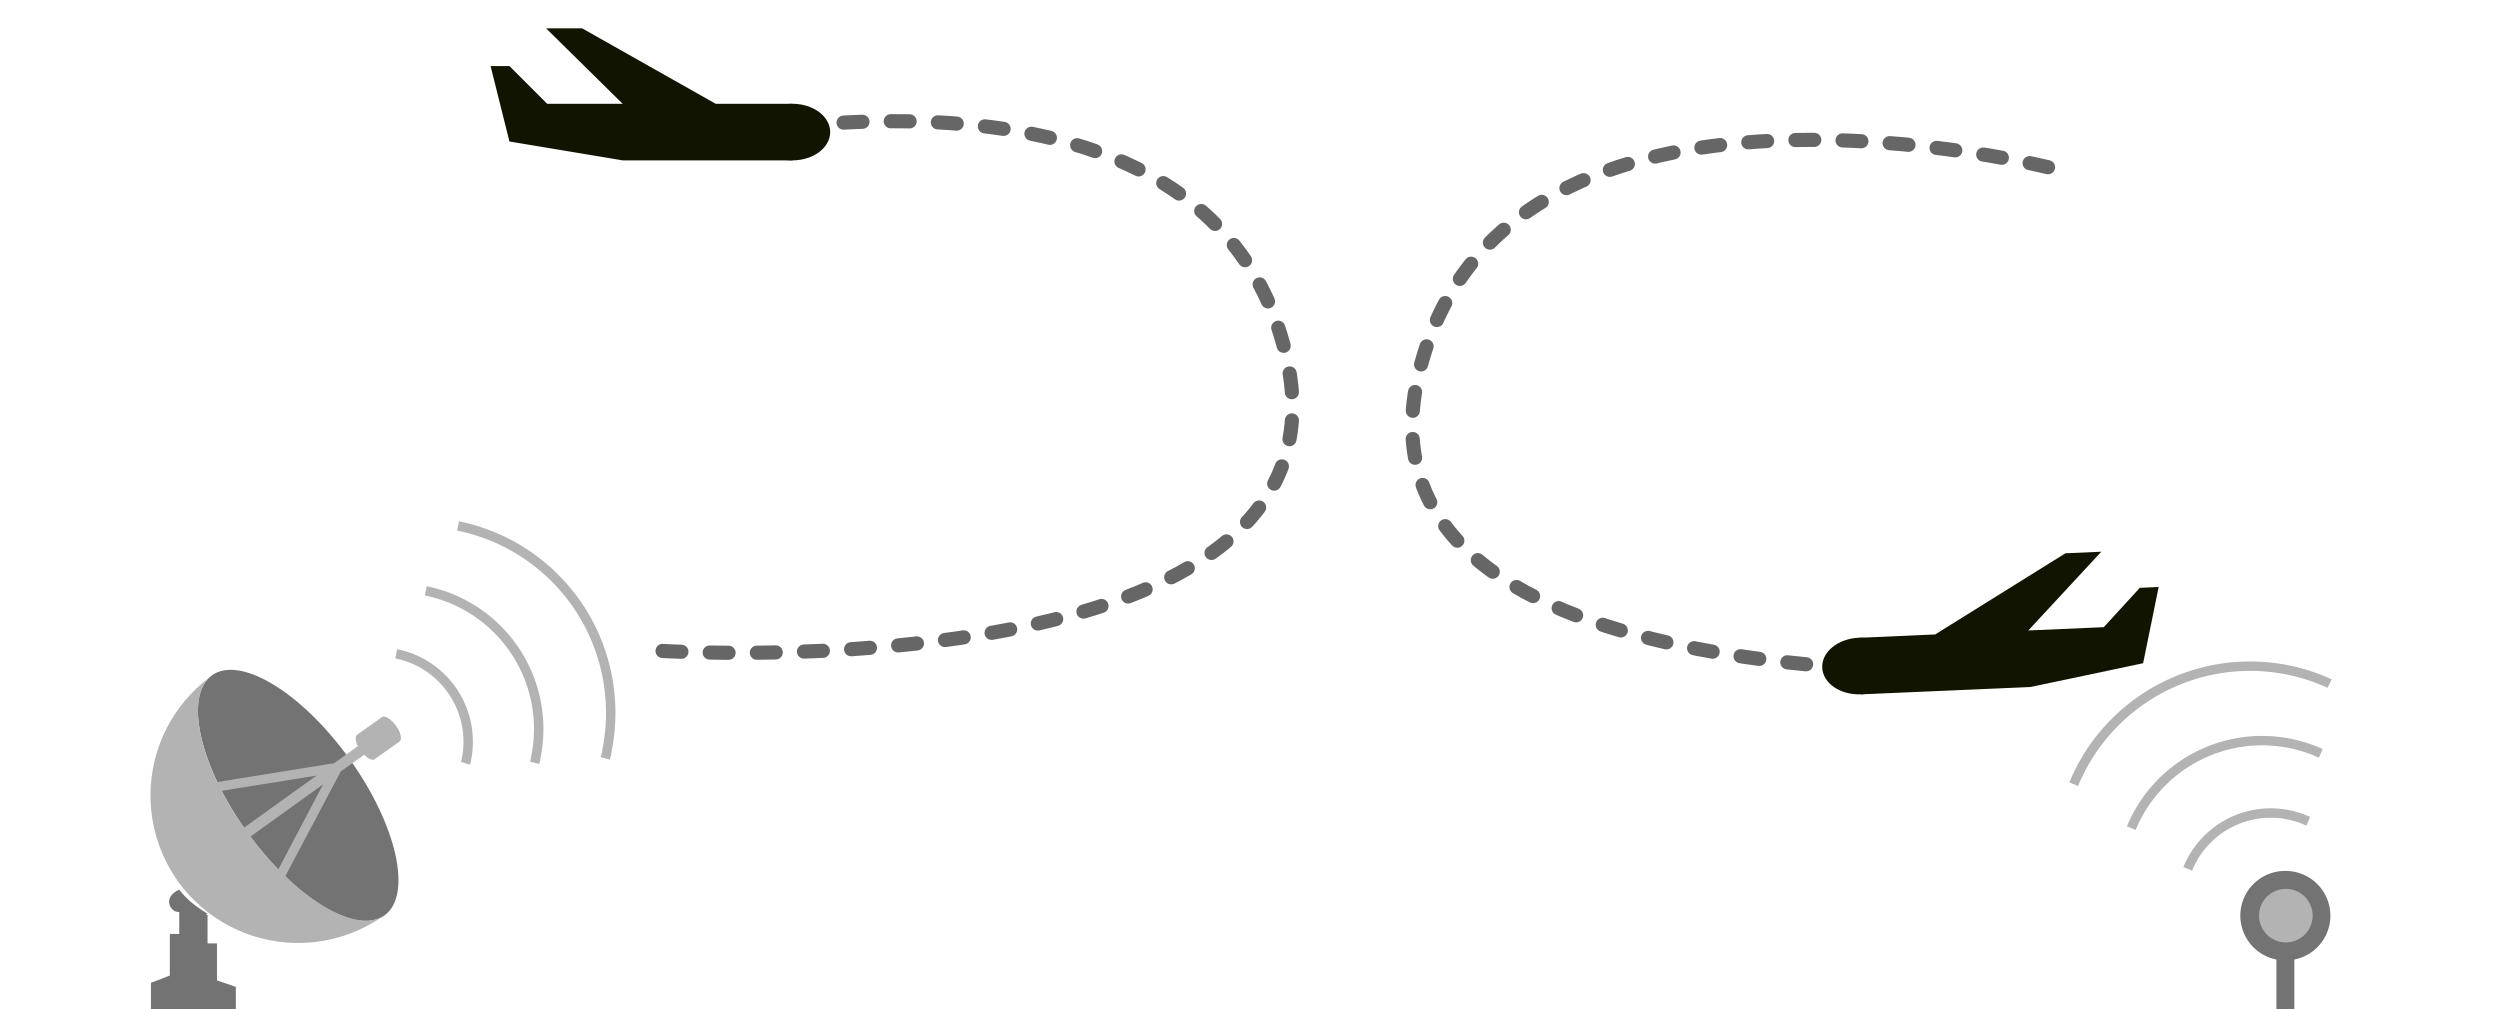 <?xml version="1.0" encoding="utf-8"?>
<svg id="Layer_1" data-name="Layer 1" xmlns="http://www.w3.org/2000/svg"
     xmlns:d="http://www.mathworks.com/blockgraphics"
     d:options="PreserveAspect:On;Resize:FitToBlock;Frame:Adaptive;Rotate:Off"
     height="107"
     version="1.1"
     width="265" viewBox="0 0 265 107">
<defs><style>.cls-1,.cls-3,.cls-5{fill:none;}.cls-1{stroke:#666;stroke-linecap:round;stroke-linejoin:round;stroke-width:1.5px;stroke-dasharray:2 3;}.cls-2{fill:#737373;}.cls-4{fill:#b3b3b3;}.cls-5{stroke:#b3b3b3;stroke-miterlimit:10;}.cls-6{fill:#111500;}</style></defs><path class="cls-1" d="M70.23,69s75.11,4.71,66-31.74-67.5-21.28-67.5-21.28"/><path class="cls-1" d="M216.42,71s-75.1,4.71-65.95-31.74S218,17.94,218,17.94"/><ellipse class="cls-2" cx="31.61" cy="84.31" rx="6.67" ry="15.67" transform="translate(-43.26 34.29) rotate(-35.7)"/><path class="cls-3" d="M34.23,83.14l-4.74,9a34.8,34.8,0,0,1-2.94-3.49Z"/><path class="cls-3" d="M33.56,82.21l-7.69,5.52a33,33,0,0,1-2.37-3.9Z"/><path class="cls-2" d="M25,104.61V108H16v-3.82l2-.77V99h1V96.69c-.43-.06-.52-.12-.6-.19-.82-.7-.56-1.68.59-2.19a9.75,9.75,0,0,0,1.31,1.35A14.34,14.34,0,0,0,22,96.85c-.13.06-.27.11,0,.15v3h1v3.92Z"/><path class="cls-4" d="M38.61,80c.43.44.88.64,1.11.47l2.62-1.86c.31-.22.14-1-.38-1.7s-1.19-1.12-1.47-.9l-2.63,1.87c-.24.17-.19.67.08,1.21l-2.52,1.81-12.4,2c-2.41-5.15-2.78-9.68-.55-11.28a15.63,15.63,0,0,0-4.89,19.64,16.91,16.91,0,0,0,1.31,2.21,16.35,16.35,0,0,0,1.68,1.94A15.67,15.67,0,0,0,40.76,97c-2.2,1.6-6.43-.19-10.51-4.13l5.87-11.1ZM23.5,83.83l10.06-1.62-7.69,5.52A33,33,0,0,1,23.5,83.83Zm6,8.33a34.8,34.8,0,0,1-2.94-3.49l7.69-5.53Z"/><path class="cls-5" d="M42,69.3a9.51,9.51,0,0,1,7.44,11.2c0,.14-.06.28-.1.41"/><path class="cls-5" d="M45.13,62.63A14.94,14.94,0,0,1,56.8,80.26c0,.2-.08.4-.13.6"/><path class="cls-5" d="M48.55,55.75A20.21,20.21,0,0,1,64.33,79.59c0,.27-.11.54-.18.8"/><path class="cls-5" d="M231.9,92.1a9.49,9.49,0,0,1,12.39-5.21l.39.16"/><path class="cls-5" d="M225.92,87.78a15,15,0,0,1,19.51-8.17l.57.25"/><path class="cls-5" d="M219.81,83.13a20.23,20.23,0,0,1,26.38-11c.25.11.5.21.75.33"/><path class="cls-2" d="M242.3,92.32a4.74,4.74,0,0,0-1,9.39V107h1.9v-5.29a4.74,4.74,0,0,0-.95-9.39Z"/><circle class="cls-4" cx="242.3" cy="97.06" r="2.84" transform="translate(-18.7 100.11) rotate(-22.5)"/><path class="cls-6" d="M84,17H66l-6-1-6-1L52,7h2l4,4h8L57.88,3H61.7l14.16,8H84"/><ellipse class="cls-6" cx="84" cy="14" rx="4" ry="3"/><path class="cls-6" d="M197,67.61l8.13-.36,13.8-8.6,3.81-.17L215,66.83l8-.35,3.82-4.17,2-.09-1.65,8.08-5.95,1.26-6,1.26-18,.78"/><ellipse class="cls-6" cx="197.15" cy="70.6" rx="4" ry="3" transform="translate(-2.88 8.63) rotate(-2.49)"/></svg>
<!-- Copyright 2021 The MathWorks, Inc. -->